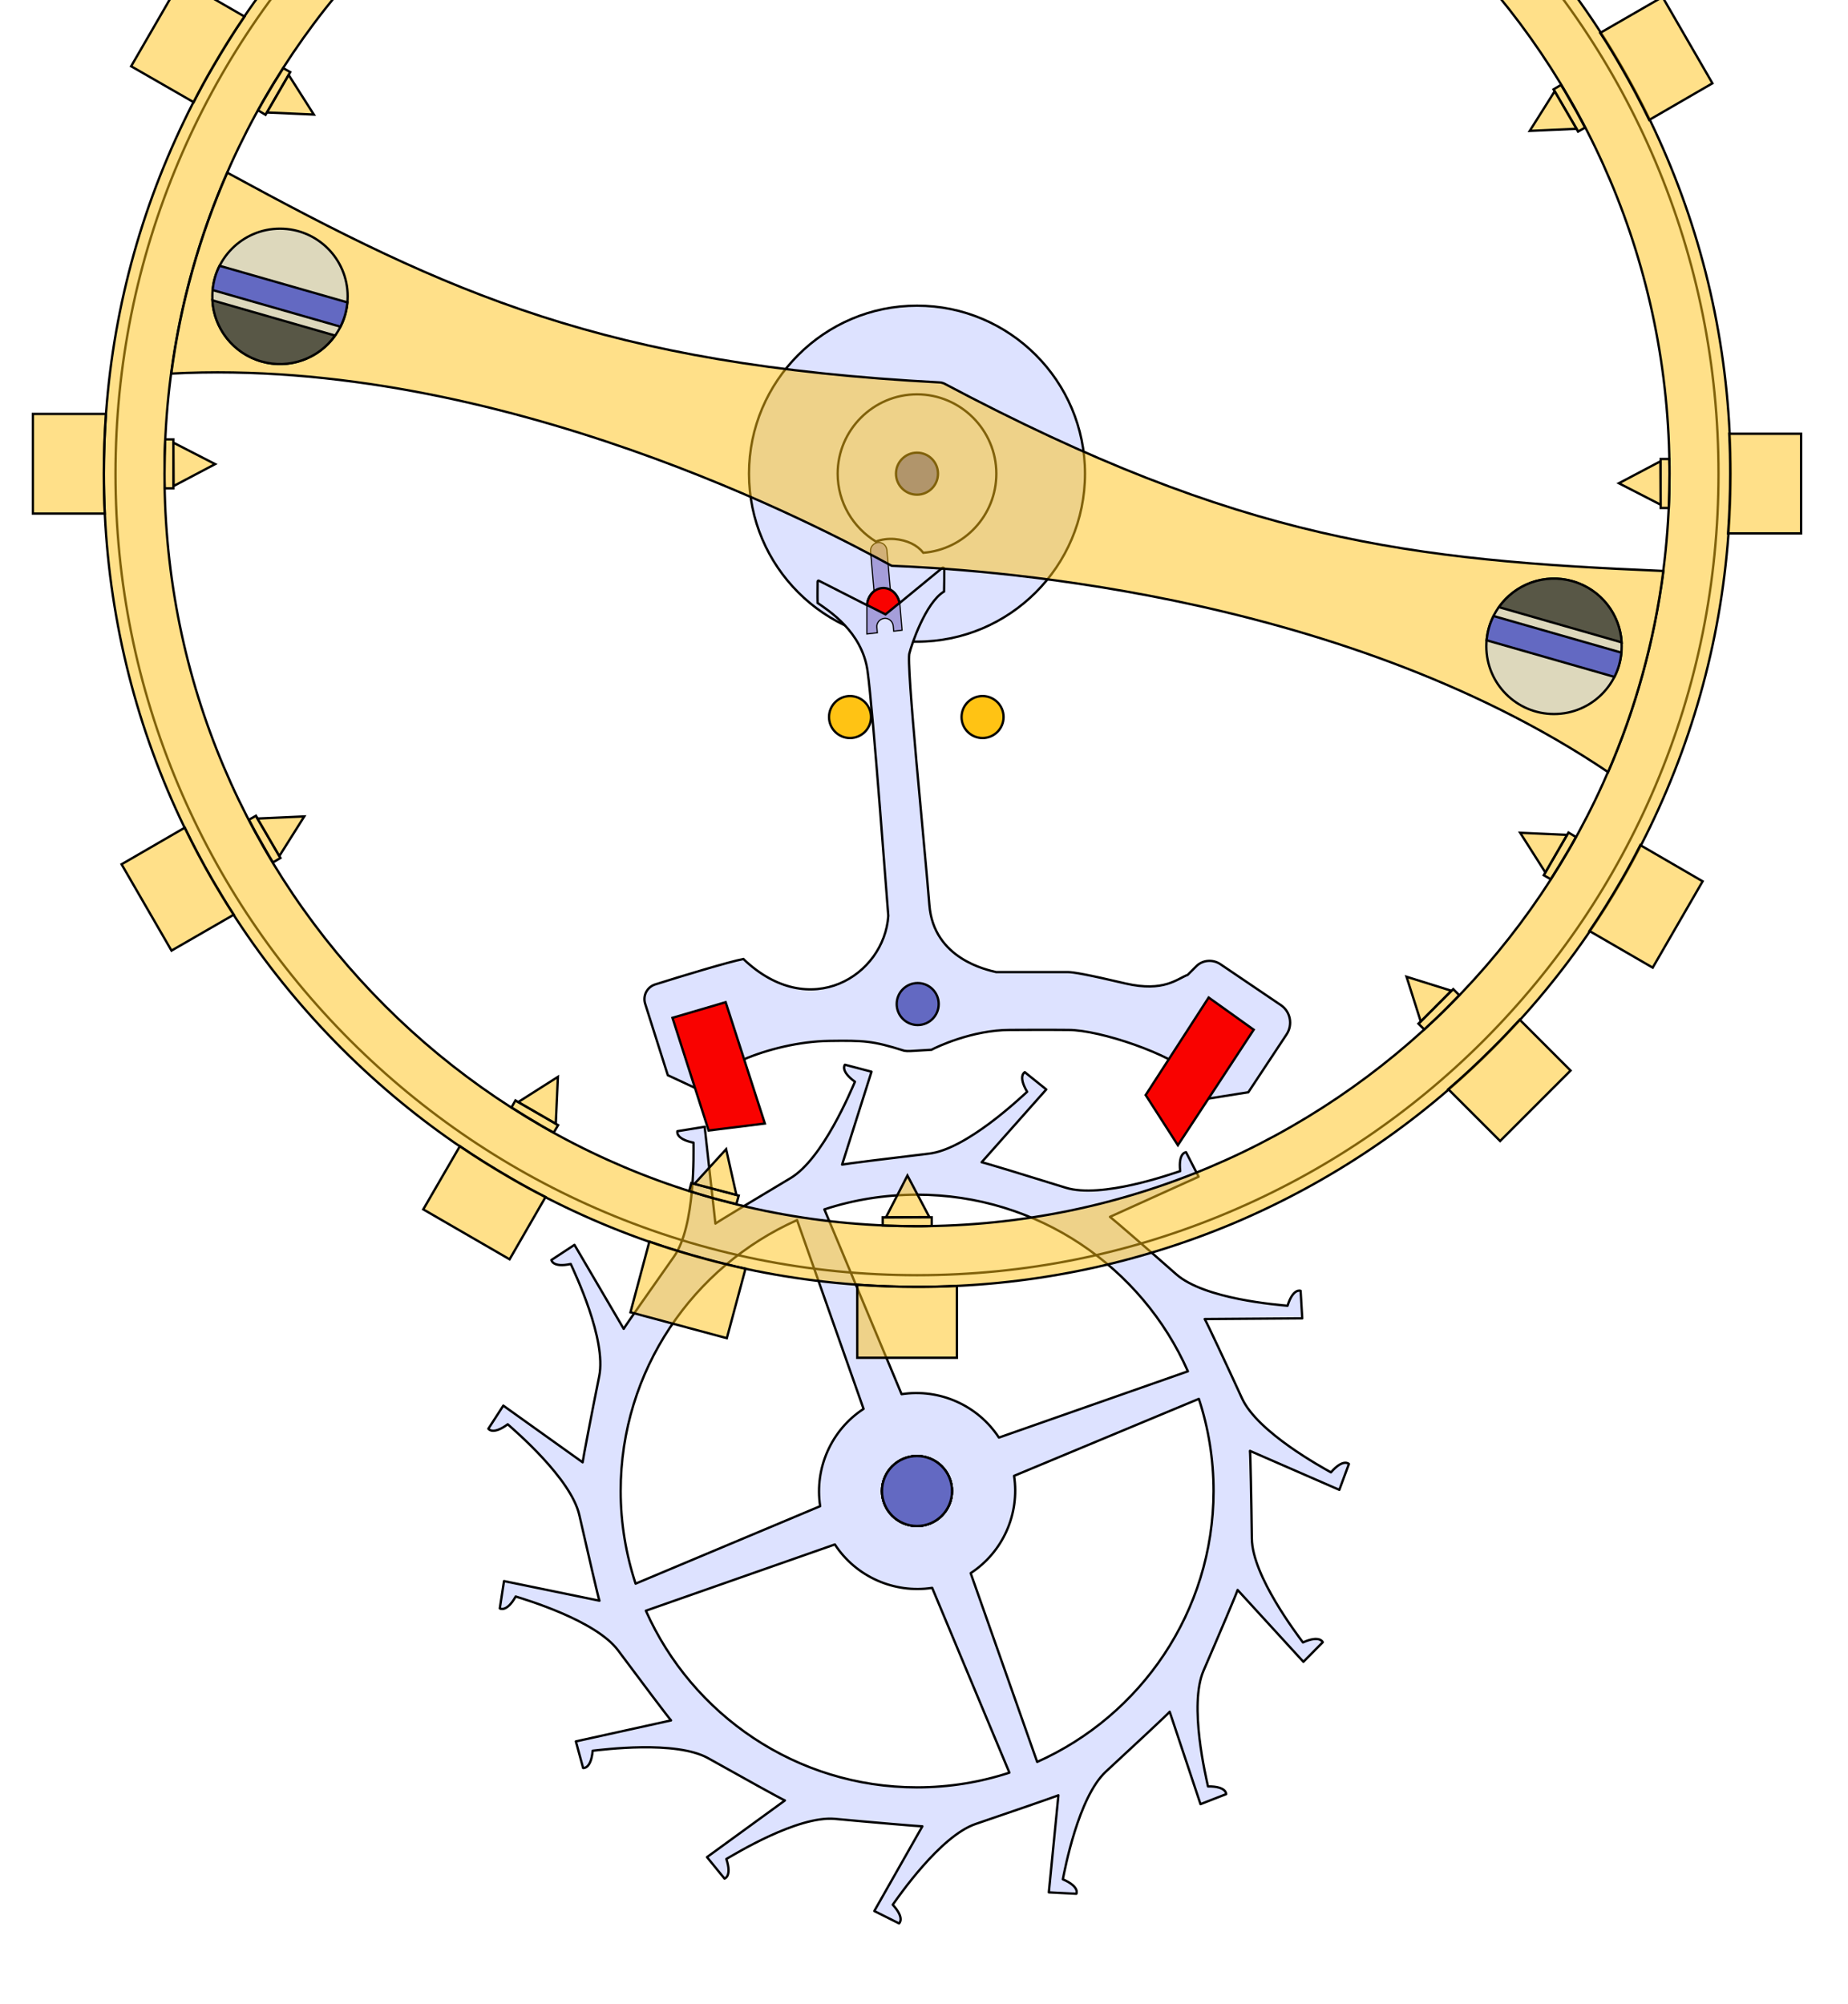 <?xml version="1.0" encoding="utf-8"?>
<!DOCTYPE svg PUBLIC "-//W3C//DTD SVG 1.1//EN" "http://www.w3.org/Graphics/SVG/1.1/DTD/svg11.dtd">
<svg version="1.1" xmlns="http://www.w3.org/2000/svg" xmlns:xlink="http://www.w3.org/1999/xlink" x="0" y="0" width="792" height="859" viewBox="0 0 792 859">
<style type="text/css">
	.st0{fill:#DDE2FF;stroke:#000;stroke-linejoin:round;}
	.st1{fill:none;stroke:#000;}
	.st2{fill:#6369C2;stroke:#000;}
	.st3{fill:#DDE2FF;stroke:#000;}
	.st4{fill:#F90200;stroke:#000;}
	.st5{fill:#FFC314;stroke:#000;}
	.st6{fill:#A59EDA;stroke:#000;stroke-width:0.5;}
	.st7{fill:#FFC314;fill-opacity:0.5;stroke:#000;}
	.st8{fill:#DDD8BC;stroke:#000;}
	.st9{fill:#585746;stroke:#000;}
</style>
<g id="lower_cog">
	<path class="st0" d="M578.1,627.4c0,0-2.4-2.5-7.7,3.6c-3.5-2-31.4-17.1-38.1-31.7s-15.3-33-16-34l41.8-0.3l-0.7-11.8
		c0,0-3.2-1.3-5.6,6.4c-4-0.4-35.6-2.8-47.7-13.5s-27.4-23.9-28.4-24.6l38-17.2l-5.4-10.5c0,0-3.4,0.1-2.5,8.1
		c-3.8,1.2-33.7,11.9-49.1,7.1c-15.4-4.8-34.7-10.7-36-10.9l27.7-31.2l-9.2-7.4c0,0-3.1,1.5,1,8.4c-3,2.7-26,24.6-42,26.5
		c-16,1.9-36.1,4.4-37.3,4.7l12.6-39.8l-11.4-3c0,0-2.2,2.6,4.3,7.3c-1.6,3.6-13.7,33-27.6,41.3s-31.2,18.7-32.2,19.5l-4.6-41.5
		l-11.7,1.9c0,0-1,3.3,6.9,4.9c0,4,0.9,35.7-8.4,48.9c-9.3,13.2-20.9,29.7-21.5,30.9l-21.1-36l-9.9,6.5c0,0,0.5,3.4,8.3,1.7
		c1.6,3.6,15.4,32.3,12.2,48.1s-7,35.7-7.1,36.9l-34-24.3l-6.4,9.9c0,0,1.8,2.9,8.3-1.9c3,2.7,27.2,23.3,30.7,39
		c3.6,15.7,8.1,35.4,8.6,36.6l-40.9-8.4l-1.8,11.7c0,0,2.9,1.9,6.8-5.1c3.8,1.2,34.3,10.2,43.9,23.1c9.6,12.9,21.8,29.1,22.7,30
		l-40.8,9l3.1,11.4c0,0,3.4,0.6,4.1-7.4c4-0.4,35.5-4.6,49.5,3.2c14.1,7.9,31.7,17.7,32.9,18.1L303,795.9l7.5,9.2
		c0,0,3.3-0.8,0.8-8.4c3.5-2,30.5-18.6,46.5-17.2c16,1.5,36.2,3.2,37.5,3.2L374.7,819l10.6,5.3c0,0,2.7-2.1-2.7-8
		c2.3-3.2,20.3-29.4,35.5-34.6c15.3-5.2,34.4-11.8,35.5-12.3l-4.1,41.6l11.8,0.6c0,0,1.6-3-5.8-6.2c0.8-3.9,6.6-35.1,18.4-46.1
		c11.8-10.9,26.6-24.7,27.4-25.7l13.2,39.6l11-4.3c0,0,0.2-3.4-7.8-3.3c-0.8-3.9-8.3-34.8-1.9-49.6c6.4-14.8,14.3-33.4,14.6-34.6
		l28.2,30.8l8.3-8.4c0,0-1.2-3.2-8.5,0.1c-2.3-3.2-21.7-28.4-21.9-44.5s-0.6-36.3-0.8-37.6l38.3,16.7L578.1,627.4z M393,512
		c51.8,0,96.4,31.1,116.1,75.7l-81,28.4c-9-13.8-25.4-21.1-41.7-18.6l-33.1-79.2C365.8,514.2,379.2,512,393,512z M341.6,522.9
		l28.5,80.9c-13.8,9-21.1,25.4-18.6,41.7l-79.1,33.2c-4.1-12.5-6.4-25.9-6.4-39.7C266,587.3,297.1,542.7,341.6,522.9z M393,766
		c-51.8,0-96.4-31.2-116.2-75.7l81-28.4c9,13.8,25.4,21.1,41.7,18.6l33.1,79.2C420.1,763.8,406.8,766,393,766z M444.5,755.1
		l-28.5-80.9c13.8-9,21.1-25.4,18.6-41.7l79.2-33c4.1,12.5,6.3,25.8,6.3,39.6C520,690.7,488.9,735.3,444.5,755.1z"/>
	<circle class="st1" cx="393" cy="639" r="15"/>
	<circle class="st1" cx="393" cy="639" r="15"/>
	<circle class="st1" cx="393" cy="639" r="15"/>
	<circle class="st2" cx="393" cy="639" r="15"/>
</g>
<g id="centre">
	<path class="st3" d="M393,275c-39.7,0-72-32.3-72-72s32.3-72,72-72s72,32.3,72,72S432.7,275,393,275z"/>
	<circle class="st2" cx="393" cy="203" r="9"/>
	<path class="st4" d="M379.5,263.3l6-4.9c-0.7-3.6-3.5-6.4-6.9-6.4c-3.7,0-6.7,3.2-7,7.3L379.5,263.3z"/>
	<path class="st3" d="M350.4,249.2c0,2.2-0.1,6,0,9.2c4.4,3.1,19,12.1,21.4,29.1s8.6,102.3,8.9,105c-1.7,25.5-33.6,45.8-62.1,18.5
		c-5.9,1.1-27.1,7.5-37.8,10.9c-3.5,1.1-5.4,4.8-4.3,8.3l9.7,30.6c0,0,15.3,7.1,16,7.5c-1.8-8.7,27.8-21.8,53.1-22.2
		c14.9-0.2,18.6-0.1,32.2,4.2c2.1,0.3,1.2,0.2,11.7-0.4c2-1.1,17.4-8.5,33.7-8.5c16.8-0.1,24.2,0,25,0c13.4,0,44.2,10.3,53.9,19.7
		v10.7l23.2-3.7l16.4-24.8c2.7-4.1,1.7-9.7-2.4-12.5L523,413.2c-3.3-2.2-7.7-1.8-10.4,1l-3.6,3.6c-4.4,1.6-10.1,7.5-26.6,3.7
		c-16.5-3.9-22.6-4.9-24.7-4.9s-30.4,0-30.8,0c-3.6-0.9-26.8-5.5-28.6-28.8c-1.8-23.3-10.2-105-8.5-108c0.7-3,6.8-21.5,14.8-26.3
		c0.1-2.9,0.1-7.4,0.1-9.6c0-0.5-0.6-0.8-1-0.4l-24.2,19.9L351,248.9C350.8,248.7,350.4,248.9,350.4,249.2z"/>
	<circle class="st5" cx="421.1" cy="307.3" r="9"/>
	<circle class="st5" cx="364.3" cy="307.3" r="9"/>
	<path class="st6" d="M385.6,258.3l-4.3,0.3c0.4-0.6,0.6-1.4,0.6-2.2l-1.8-20.7c-0.2-1.9-1.9-3.4-3.8-3.2h0
		c-1.9,0.2-3.4,1.9-3.2,3.8l1.8,20.7c0.1,0.8,0.4,1.4,0.8,2l-4.2,0.3v12.4l4.5-0.5l-0.2-2.4c-0.2-1.9,1.3-3.6,3.2-3.8
		c1.9-0.2,3.6,1.3,3.8,3.2l0.2,2.3l3.6-0.4L385.6,258.3z"/>
	<path class="st4" d="M379.5,263.3l6-4.9c-0.7-3.6-3.5-6.4-6.9-6.4c-3.7,0-6.7,3.2-7,7.3L379.5,263.3z"/>
	<circle class="st2" cx="393.3" cy="430.3" r="9"/>
	<polygon class="st4" points="288.2,436.2 311,429.5 327.8,481.5 303.7,484.5 	"/>
	<polygon class="st4" points="518,427.5 537.3,441.3 504.8,490.8 491,469.3 	"/>
	<path class="st1" d="M393,169c-18.7,0-34,15.3-34,34c0,12.3,6.6,23.1,16.4,29.1c2.3-0.9,5-1.3,7.9-1.1c5.6,0.5,9.8,2.6,12.4,5.9
		c17.5-1.4,31.3-16,31.3-33.9C427,184.3,411.7,169,393,169z"/>
</g>
<g id="brass_ring">
	<path class="st1" d="M393,546.5c-46.4,0-91.4-9.1-133.7-27c-40.9-17.3-77.6-42.1-109.2-73.6c-31.5-31.5-56.3-68.3-73.6-109.2
		c-17.9-42.4-27-87.3-27-133.7s9.1-91.4,27-133.7c17.3-40.9,42.1-77.6,73.6-109.2s68.3-56.3,109.2-73.6c42.4-17.9,87.3-27,133.7-27
		c46.4,0,91.4,9.1,133.7,27c40.9,17.3,77.6,42.1,109.2,73.6c31.5,31.5,56.3,68.3,73.6,109.2c17.9,42.4,27,87.3,27,133.7
		s-9.1,91.4-27,133.7c-17.3,40.9-42.1,77.6-73.6,109.2c-31.5,31.5-68.3,56.3-109.2,73.6C484.4,537.4,439.4,546.5,393,546.5z"/>
	<path class="st7" d="M393,551.5c-47,0-92.7-9.2-135.7-27.4c-41.5-17.6-78.8-42.7-110.8-74.7c-32-32-57.1-69.3-74.7-110.8
		C53.7,295.7,44.5,250,44.5,203s9.2-92.7,27.4-135.7c17.6-41.5,42.7-78.8,74.7-110.8c32-32,69.3-57.1,110.8-74.7
		c43-18.2,88.6-27.4,135.7-27.4c47,0,92.7,9.2,135.7,27.4c41.5,17.6,78.8,42.7,110.8,74.7c32,32,57.1,69.3,74.7,110.8
		c18.2,43,27.4,88.6,27.4,135.7s-9.2,92.7-27.4,135.7c-17.6,41.5-42.7,78.8-74.7,110.8c-32,32-69.3,57.1-110.8,74.7
		C485.7,542.3,440,551.5,393,551.5z M393,525.5c178.1,0,322.5-144.4,322.5-322.5S571.1-119.5,393-119.5S70.5,24.9,70.5,203
		S214.9,525.5,393,525.5z"/>
	<g>
		<path class="st7" d="M44.5,203c0-8.6,0.3-17.1,0.9-25.6H14.1v42.7h30.8C44.6,214.4,44.5,208.7,44.5,203z"/>
		<path class="st7" d="M74.3,188.3h-3.5c-0.2,4.9-0.3,9.8-0.3,14.7c0,2.1,0,4.2,0.1,6.3h3.7V188.3z"/>
		<polygon class="st7" points="74.4,208.3 74.3,189.7 92.2,198.9 		"/>
	</g>
	<g>
		<path class="st7" d="M91.2,28.8c4.3-7.4,8.8-14.7,13.6-21.7L77.6-8.6l-21.4,37L83,43.8C85.6,38.7,88.3,33.7,91.2,28.8z"/>
		<path class="st7" d="M124.4,30.9l-3-1.7c-2.6,4.1-5.2,8.3-7.7,12.6c-1,1.8-2.1,3.6-3.1,5.5l3.2,1.9L124.4,30.9z"/>
		<polygon class="st7" points="114.4,48.2 123.7,32.1 134.5,49.1 		"/>
	</g>
	<g>
		<path class="st7" d="M91.2,377.3c-4.3-7.4-8.3-15-12-22.6l-27.1,15.7l21.4,37l26.7-15.4C97,387.1,94.1,382.2,91.2,377.3z"/>
		<path class="st7" d="M109.7,349.6l-3,1.7c2.2,4.3,4.6,8.6,7.1,12.9c1,1.8,2.1,3.6,3.2,5.4l3.2-1.9L109.7,349.6z"/>
		<polygon class="st7" points="119.7,366.9 110.3,350.8 130.4,349.9 		"/>
	</g>
	<g>
		<path class="st7" d="M393,551.5c-8.6,0-17.1-0.3-25.6-0.9v31.3h42.7v-30.8C404.4,551.4,398.7,551.5,393,551.5z"/>
		<path class="st7" d="M378.3,521.7v3.5c4.9,0.2,9.8,0.3,14.7,0.3c2.1,0,4.2,0,6.3-0.1v-3.7H378.3z"/>
		<polygon class="st7" points="398.3,521.6 379.7,521.7 388.9,503.8 		"/>
	</g>
	<g>
		<path class="st7" d="M694.8,28.8c4.3,7.4,8.3,15,12,22.6l27.1-15.7l-21.4-37l-26.7,15.4C689,18.9,691.9,23.8,694.8,28.8z"/>
		<path class="st7" d="M676.3,56.4l3-1.7c-2.2-4.3-4.6-8.6-7.1-12.9c-1-1.8-2.1-3.6-3.2-5.4l-3.2,1.9L676.3,56.4z"/>
		<polygon class="st7" points="666.3,39.1 675.7,55.2 655.6,56.1 		"/>
	</g>
	<g>
		<path class="st7" d="M741.5,203c0,8.6-0.3,17.1-0.9,25.6h31.3v-42.7h-30.8C741.4,191.6,741.5,197.3,741.5,203z"/>
		<path class="st7" d="M711.7,217.7h3.5c0.2-4.9,0.3-9.8,0.3-14.7c0-2.1,0-4.2-0.1-6.3h-3.7V217.7z"/>
		<polygon class="st7" points="711.6,197.7 711.7,216.3 693.8,207.1 		"/>
	</g>
	<g>
		<path class="st7" d="M694.8,377.3c-4.3,7.4-8.8,14.7-13.6,21.7l27.1,15.7l21.4-37L703,362.2C700.4,367.3,697.7,372.3,694.8,377.3z
			"/>
		<path class="st7" d="M661.6,375.1l3,1.7c2.6-4.1,5.2-8.3,7.7-12.6c1-1.8,2.1-3.6,3.1-5.5l-3.2-1.9L661.6,375.1z"/>
		<polygon class="st7" points="671.6,357.8 662.3,373.9 651.5,356.9 		"/>
	</g>
	<g>
		<path class="st7" d="M639.4,449.4c-6.1,6.1-12.3,11.9-18.7,17.4l22.2,22.2l30.2-30.2L651.3,437
			C647.4,441.2,643.5,445.4,639.4,449.4z"/>
		<path class="st7" d="M607.9,438.7l2.5,2.5c3.6-3.3,7.2-6.7,10.6-10.2c1.5-1.5,2.9-3,4.4-4.5l-2.6-2.6L607.9,438.7z"/>
		<polygon class="st7" points="622,424.6 608.9,437.8 602.8,418.6 		"/>
	</g>
	<g>
		<path class="st7" d="M302.8,539.6c-8.3-2.2-16.4-4.7-24.5-7.5l-8.1,30.3l41.3,11.1l8-29.8C313.9,542.5,308.3,541.1,302.8,539.6z"
			/>
		<path class="st7" d="M296.3,507l-0.9,3.4c4.7,1.5,9.4,2.9,14.1,4.1c2,0.5,4,1,6.1,1.5l1-3.6L296.3,507z"/>
		<polygon class="st7" points="315.6,512.1 297.6,507.4 311.2,492.5 		"/>
	</g>
	<g>
		<path class="st7" d="M218.8,504.8c-7.4-4.3-14.7-8.8-21.7-13.6l-15.7,27.1l37,21.4l15.4-26.7C228.7,510.4,223.7,507.7,218.8,504.8
			z"/>
		<path class="st7" d="M220.9,471.6l-1.7,3c4.1,2.6,8.3,5.2,12.6,7.7c1.8,1,3.6,2.1,5.5,3.1l1.9-3.2L220.9,471.6z"/>
		<polygon class="st7" points="238.2,481.6 222.1,472.3 239.1,461.5 		"/>
	</g>
	<path class="st7" d="M404.7,164.4c0-0.1-1.8-0.6-1.8-0.5C259,156.3,192.5,125.8,97.4,74c-11.8,27-20,55.9-24,86.1
		c141.3-7.4,280.7,67.1,308.4,82.2c0,0.1,0.7,0.2,0.7,0.2c31.5,1.3,189.4,9.3,306.7,88.4c11.7-27,19.8-56,23.7-86.2
		C604.6,240.1,531.9,231.9,404.7,164.4z"/>
	<g>
		<circle class="st8" cx="120" cy="127" r="29"/>
		<path class="st2" d="M92.1,119c-0.5,1.8-0.8,3.6-1,5.3l54.8,15.7c0.8-1.6,1.5-3.3,2-5.1c0.5-1.8,0.8-3.6,1-5.3l-54.8-15.7
			C93.3,115.5,92.6,117.2,92.1,119z"/>
		<path class="st9" d="M91,128.7c0.7,11.9,8.8,22.7,21,26.2c12.1,3.5,24.7-1.3,31.6-11.1L91,128.7z"/>
	</g>
	<g>
		<circle class="st8" cx="666" cy="277" r="29"/>
		<path class="st2" d="M693.9,285c0.5-1.8,0.8-3.6,1-5.3l-54.8-15.7c-0.8,1.6-1.5,3.3-2,5.1c-0.5,1.8-0.8,3.6-1,5.3l54.8,15.7
			C692.7,288.5,693.4,286.8,693.9,285z"/>
		<path class="st9" d="M695,275.3c-0.7-11.9-8.8-22.7-21-26.2c-12.1-3.5-24.7,1.3-31.6,11.1L695,275.3z"/>
	</g>
</g>
</svg>
